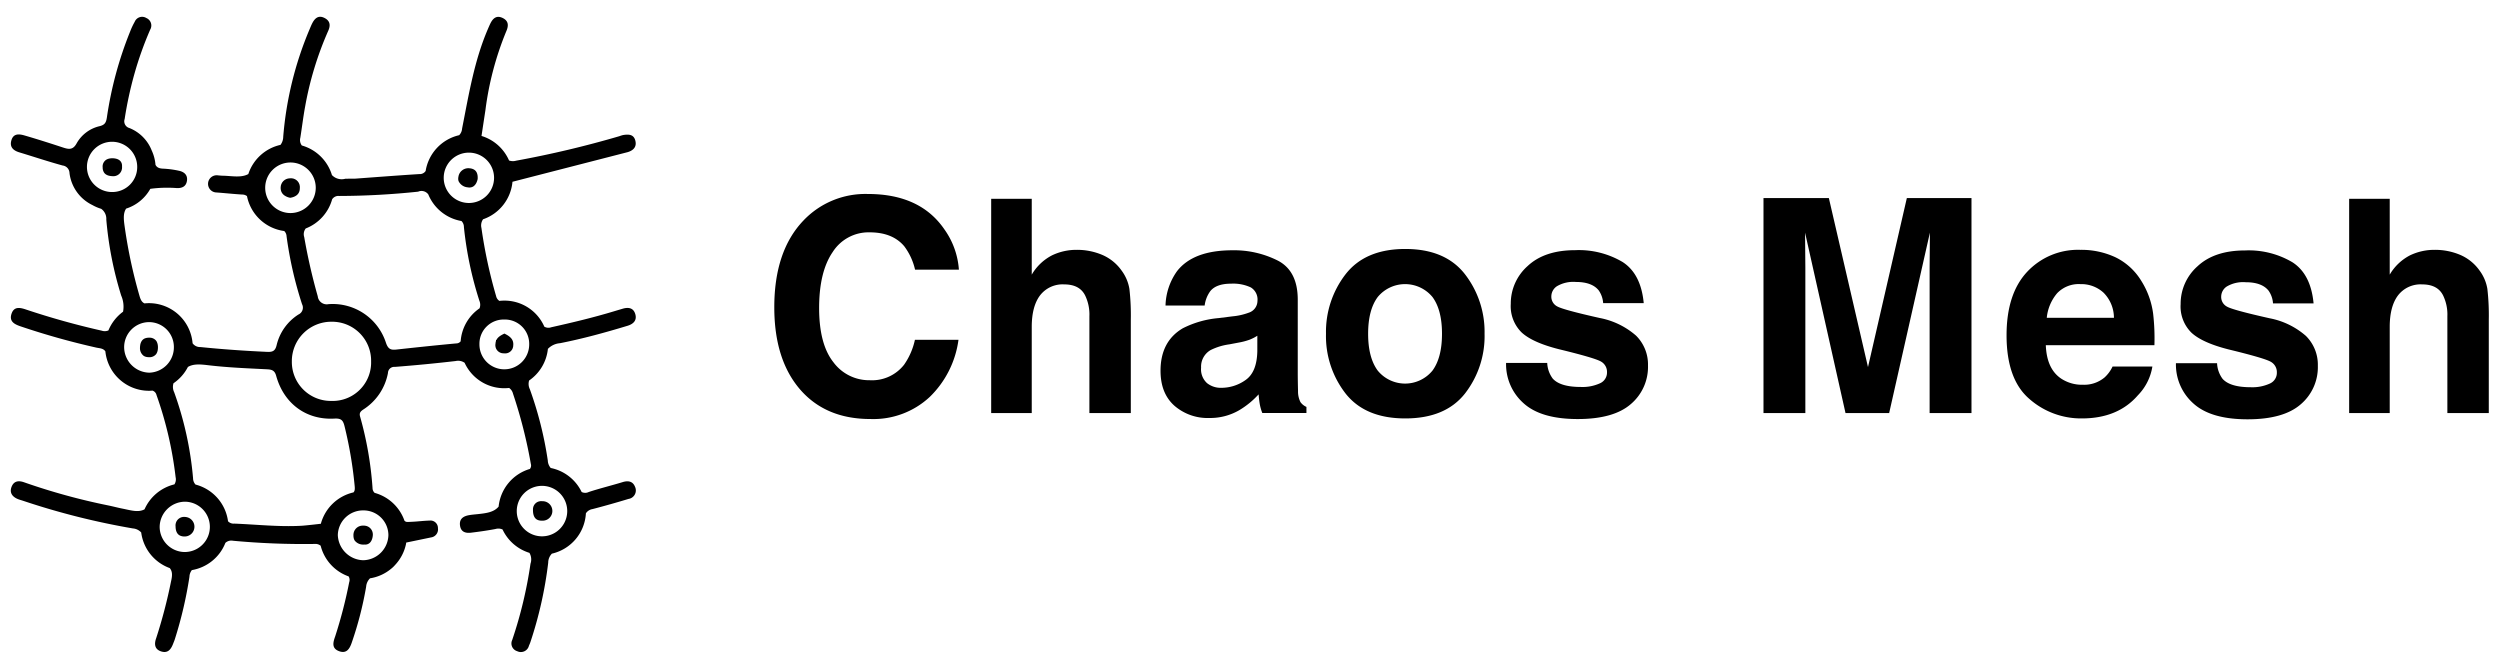 <svg id="Layer_1" data-name="Layer 1" xmlns="http://www.w3.org/2000/svg" viewBox="0 0 561.6 150.697"><defs><style>.cls-1{fill:none;}</style></defs><path class="cls-1" d="M310.562,65.651a7.978,7.978,0,0,0-1.068,1.068q-2.158,2.895-2.158,8.26t2.158,8.276a7.945,7.945,0,0,0,12.295,0q2.142-2.911,2.142-8.276,0-5.365-2.142-8.26A7.974,7.974,0,0,0,310.562,65.651Z"/><path class="cls-1" d="M278.231,76.961l-2.075.393a13.397,13.397,0,0,0-4.189,1.278,4.286,4.286,0,0,0-2.153,3.963,4.195,4.195,0,0,0,1.315,3.457,4.922,4.922,0,0,0,3.198,1.065,9.369,9.369,0,0,0,5.504-1.769q2.517-1.77,2.613-6.454V75.422a9.995,9.995,0,0,1-1.767.901A14.618,14.618,0,0,1,278.231,76.961Z"/><path class="cls-1" d="M107.534,67.421a80.177,80.177,0,0,1-3.469-16.521,1.89,1.89,0,0,0-.545-1.342A9.83,9.83,0,0,1,96.092,43.601a1.875,1.875,0,0,0-2.271-.616,172.833,172.833,0,0,1-17.633.964,1.68,1.68,0,0,0-1.622.745,9.838,9.838,0,0,1-5.911,6.527,2.07,2.07,0,0,0-.339,1.927,130.092,130.092,0,0,0,3.028,13.265q.01.088.027.174a2.019,2.019,0,0,0,2.379,1.579,12.531,12.531,0,0,1,12.868,8.666c.477,1.404,1.082,1.635,2.319,1.499,4.452-.488,8.906-.96,13.366-1.372a1.276,1.276,0,0,0,1.033-.475,9.804,9.804,0,0,1,4.233-7.39A2.235,2.235,0,0,0,107.534,67.421Z"/><path class="cls-1" d="M79.613,108.942a91.865,91.865,0,0,0-2.266-13.409c-.329-1.361-.729-1.833-2.282-1.747-6.321.349-11.314-3.366-13.028-9.563-.322-1.165-.897-1.412-1.997-1.469-4.401-.225-8.816-.39-13.185-.912-1.75-.209-3.342-.36-4.579.385a9.873,9.873,0,0,1-3.224,3.647,2.703,2.703,0,0,0,.148,2.009A75.935,75.935,0,0,1,43.431,107.138a2.081,2.081,0,0,0,.553,1.415,9.82,9.82,0,0,1,7.273,8.217,1.713,1.713,0,0,0,1.414.525c4.993.196,9.982.758,14.972.487,1.111-.06,4.392-.451,4.392-.451a9.83,9.83,0,0,1,7.303-7.022C79.636,110.005,79.672,109.592,79.613,108.942Z"/><path class="cls-1" d="M467.348,63.824a6.706,6.706,0,0,0-5.227,2.04h0a10.002,10.002,0,0,0-2.333,5.527H474.876a8.025,8.025,0,0,0-2.333-5.642A7.388,7.388,0,0,0,467.348,63.824Z"/><path d="M195.348,52.194q5.168,0,7.799,3.145a13.888,13.888,0,0,1,2.412,5.242h9.848a17.693,17.693,0,0,0-3.226-9.009q-5.441-7.994-17.208-7.994a19.166,19.166,0,0,0-14.488,5.962q-6.548,6.848-6.548,19.492 0,11.697,5.757,18.411,5.758,6.684,15.816,6.684a18.566,18.566,0,0,0,13.333-4.947,21.934,21.934,0,0,0,6.469-12.842H205.527a15.423,15.423,0,0,1-2.439,5.602,9.139,9.139,0,0,1-7.726,3.473,9.958,9.958,0,0,1-8.147-4.047q-3.206-4.045-3.206-12.17,0-8.124,3.038-12.564A9.547,9.547,0,0,1,195.348,52.194Z"/><path d="M509.831,71.493q-8.169-1.834-9.515-2.588a2.445,2.445,0,0,1-1.346-2.326,2.748,2.748,0,0,1,1.266-2.228,7.254,7.254,0,0,1,4.249-.95q3.623.001,5.13,1.9a5.597,5.597,0,0,1,.993,2.85h9.114q-.61-6.551-4.727-9.222a19.269,19.269,0,0,0-10.654-2.67q-6.89,0-10.687,3.554a11.246,11.246,0,0,0-3.797,8.501,8.27,8.27,0,0,0,2.431,6.421q2.43,2.261,8.37,3.767,8.252,1.999,9.533,2.817a2.664,2.664,0,0,1,1.282,2.392,2.625,2.625,0,0,1-1.591,2.457,9.435,9.435,0,0,1-4.289.819q-4.594.001-6.297-1.867a6.311,6.311,0,0,1-1.253-3.538h-9.24a11.68,11.68,0,0,0,3.925,9.058q3.924,3.554,12.158,3.554,8.073.001,11.935-3.357A10.956,10.956,0,0,0,520.68,82.173a9.115,9.115,0,0,0-2.685-6.716A17.287,17.287,0,0,0,509.831,71.493Z"/><path d="M558.763,64.897A9.474,9.474,0,0,0,557.012,60.781a10.274,10.274,0,0,0-4.313-3.508,14.451,14.451,0,0,0-5.843-1.148,12.606,12.606,0,0,0-5.46,1.229,11.244,11.244,0,0,0-4.568,4.34V44.659h-9.114V92.785h9.114V73.434q-.002-4.591,1.856-7.068a6.381,6.381,0,0,1,5.443-2.477q3.46.001,4.698,2.493a9.826,9.826,0,0,1,.952,4.657V92.785h9.305v-20.986A52.14,52.14,0,0,0,558.763,64.897Z"/><path d="M292.134,90.328a5.293,5.293,0,0,1-.544-2.49q-.063-2.425-.063-4.127V67.329q0-6.453-4.464-8.78a21.777,21.777,0,0,0-10.211-2.326q-8.832,0-12.461,4.718a13.874,13.874,0,0,0-2.569,7.698h8.793a6.849,6.849,0,0,1,1.297-3.276q1.361-1.638,4.635-1.638a9.329,9.329,0,0,1,4.424.835,3.158,3.158,0,0,1,1.507,3.03,2.802,2.802,0,0,1-1.965,2.654,14.131,14.131,0,0,1-3.64.819l-3.125.393a21.899,21.899,0,0,0-8.053,2.293q-4.992,2.949-4.992,9.533-0,5.078,3.103,7.846a11.369,11.369,0,0,0,7.863,2.769,12.974,12.974,0,0,0,6.69-1.737,18.936,18.936,0,0,0,4.375-3.571q.095,1.213.255,2.162a10.565,10.565,0,0,0,.576,2.031h9.912V91.408A3.275,3.275,0,0,1,292.134,90.328Zm-9.689-11.434q-.097,4.684-2.613,6.454a9.369,9.369,0,0,1-5.504,1.769,4.922,4.922,0,0,1-3.198-1.065,4.195,4.195,0,0,1-1.315-3.457,4.286,4.286,0,0,1,2.153-3.963,13.397,13.397,0,0,1,4.189-1.278l2.075-.393a14.619,14.619,0,0,0,2.447-.639,9.995,9.995,0,0,0,1.767-.901Z"/><path d="M251.956,60.781a10.28,10.28,0,0,0-4.314-3.508h0a14.447,14.447,0,0,0-5.842-1.148,12.606,12.606,0,0,0-5.46,1.229,11.251,11.251,0,0,0-4.568,4.34V44.659h-9.113V92.785h9.113V73.434q-.001-4.591,1.856-7.068a6.382,6.382,0,0,1,5.444-2.477q3.459.001,4.698,2.493a9.832,9.832,0,0,1,.952,4.657V92.785h9.304v-20.986a52.148,52.148,0,0,0-.318-6.902A9.475,9.475,0,0,0,251.956,60.781Z"/><path d="M419.626,82.465l-8.792-37.969H396.15V92.785H405.554V60.122q-.001-1.408-.033-3.948-.033-2.538-.033-3.915L414.574,92.785h9.808L433.535,52.259q.001,1.377-.032,3.915-.033,2.539-.033,3.948V92.785h9.404V44.496h-14.522Z"/><path d="M359.355,71.433q-8.169-1.834-9.515-2.588a2.445,2.445,0,0,1-1.346-2.326,2.748,2.748,0,0,1,1.266-2.228,7.253,7.253,0,0,1,4.249-.95q3.623.001,5.13,1.9a5.596,5.596,0,0,1,.993,2.85h9.114q-.61-6.551-4.727-9.222a19.269,19.269,0,0,0-10.654-2.67q-6.89-0-10.687,3.554a11.246,11.246,0,0,0-3.797,8.501,8.271,8.271,0,0,0,2.431,6.421q2.43,2.261,8.37,3.768,8.252,1.999,9.533,2.817a2.664,2.664,0,0,1,1.282,2.392,2.625,2.625,0,0,1-1.591,2.457,9.436,9.436,0,0,1-4.289.819q-4.594.001-6.297-1.867a6.311,6.311,0,0,1-1.253-3.538h-9.24a11.68,11.68,0,0,0,3.925,9.058q3.924,3.554,12.158,3.554,8.073 0,11.935-3.357a10.955,10.955,0,0,0,3.861-8.665,9.115,9.115,0,0,0-2.685-6.716A17.287,17.287,0,0,0,359.355,71.433Z"/><path d="M481.011,63.081a13.897,13.897,0,0,0-5.788-5.283,18.058,18.058,0,0,0-7.877-1.673,15.624,15.624,0,0,0-11.978,4.951q-4.614,4.951-4.614,14.23-.001,9.903,5.111,14.296A17.564,17.564,0,0,0,467.662,93.996q8.101.001,12.602-5.209a11.924,11.924,0,0,0,3.247-6.453h-8.942a7.793,7.793,0,0,1-1.802,2.457,7.11,7.11,0,0,1-4.863,1.638,8.478,8.478,0,0,1-4.829-1.343q-3.299-2.162-3.503-7.535h24.397a48.673,48.673,0,0,0-.289-7.087A18.246,18.246,0,0,0,481.011,63.081ZM459.787,71.392a10.002,10.002,0,0,1,2.333-5.527h-0a6.706,6.706,0,0,1,5.227-2.04,7.388,7.388,0,0,1,5.195,1.925A8.025,8.025,0,0,1,474.876,71.392Z"/><path d="M315.682,55.929q-8.985.001-13.398,5.663a21.138,21.138,0,0,0-4.413,13.387,20.998,20.998,0,0,0,4.413,13.437q4.412,5.58,13.398,5.58,8.985.001,13.398-5.58a21.003,21.003,0,0,0,4.412-13.437,21.143,21.143,0,0,0-4.412-13.387Q324.666,55.929,315.682,55.929Zm6.107,27.327a7.945,7.945,0,0,1-12.295,0q-2.158-2.911-2.158-8.276t2.158-8.26a7.974,7.974,0,0,1,12.295,0q2.142,2.895,2.142,8.26Q323.93,80.344,321.789,83.256Z"/><path d="M41.09,116.126c-.041.005-.079.02-.119.027.061-.012.121-.025.184-.031C41.133,116.124,41.112,116.124,41.09,116.126Z"/><path d="M39.442,118.243l0,.001a4.136,4.136,0,0,0,.051.634,4.134,4.134,0,0,1-.051-.634Z"/><path d="M41.535,120.515a2.43,2.43,0,0,1-1.04-.177A2.43,2.43,0,0,0,41.535,120.515Z"/><path d="M41.578,116.129a2.199,2.199,0,0,1,.407.057,2.203,2.203,0,0,0-.408-.057,1.894,1.894,0,0,0-.339-.011,1.895,1.895,0,0,1,.339.011Z"/><path d="M79.397,120.281l0,.001a2.905,2.905,0,0,0,.038.473,2.909,2.909,0,0,1-.038-.473Z"/><path d="M79.677,121.426a2.42,2.42,0,0,0,2.143.901,2.018,2.018,0,0,0,.222.01,2.018,2.018,0,0,1-.222-.01A2.42,2.42,0,0,1,79.677,121.426Z"/><path d="M83.756,119.935c-.002-.025-.01-.049-.012-.074a1.975,1.975,0,0,1,.012.323A1.992,1.992,0,0,0,83.756,119.935Z"/><path d="M81.348,118.072c-.019.001-.037.008-.056.009.046-.004.092-.006.138-.008C81.403,118.073,81.375,118.07,81.348,118.072Z"/><path d="M24.357,39.441a2.183,2.183,0,0,1-.379-.153A2.183,2.183,0,0,0,24.357,39.441Z"/><path d="M25.624,39.585c.047-.004.09-.018.136-.025-.055.009-.108.022-.164.026Z"/><path d="M91.376,120.873c.016-.222.037-.442.037-.668A5.603,5.603,0,0,1,91.376,120.873Z"/><path d="M67.353,41.807c-.005-.047-.021-.089-.029-.134.01.052.025.101.031.154Z"/><path d="M43.679,118.412c.001-.023-.001-.045-.001-.068-0.0.03-.001.061-.003.091Z"/><path d="M65.15,40.059l-.001,0q-.026-0-.052 0c-.063.001-.122.015-.184.021a2.051,2.051,0,0,1,.236-.022Z"/><path d="M66.636,43.862a2.754,2.754,0,0,1-1.01.478A2.754,2.754,0,0,0,66.636,43.862Z"/><path d="M66.636,43.862a1.828,1.828,0,0,0,.444-.504A1.828,1.828,0,0,1,66.636,43.862Z"/><path d="M67.318,42.696a1.941,1.941,0,0,1-.238.662A1.941,1.941,0,0,0,67.318,42.696Z"/><path d="M31.445,78.127v0a2.129,2.129,0,0,0,.844,1.816A2.129,2.129,0,0,1,31.445,78.127Z"/><path d="M107.186,40.641a4.236,4.236,0,0,0,.115-.418,4.416,4.416,0,0,0,.007-.484,4.415,4.415,0,0,1-.007.484A4.237,4.237,0,0,1,107.186,40.641Z"/><path d="M105.51,37.807c-.029-.004-.058-.005-.087-.008.045.004.089.007.135.015Z"/><path d="M121.768,112.592h0a1.82,1.82,0,0,0-.345-.01l-.01.002a1.824,1.824,0,0,1,.355.009Z"/><path d="M122.02,116.963c.023-.001.046-.005.069-.007-.025.002-.05.006-.076.007Z"/><path d="M111.276,77.652c.002.041.014.079.019.119-.007-.058-.017-.115-.018-.174C111.277,77.615,111.275,77.634,111.276,77.652Z"/><path d="M124.079,114.652c-.001-.025-.006-.048-.008-.073.002.027.006.054.008.081Z"/><path d="M113.194,79.367l.001,0a1.8,1.8,0,0,0,.266.025c.016 0.0.031-.004.047-.004a1.793,1.793,0,0,1-.313-.021Z"/><path d="M115.292,77.629l-0.0.001 0-.001h0q.015-.131.017-.255Q115.307,77.498,115.292,77.629Z"/><path d="M142.816,109.897a1.927,1.927,0,0,0-.164-.544h0c-.479-1.218-1.499-1.443-2.756-1.058-2.533.776-5.115,1.399-7.631,2.225a1.778,1.778,0,0,1-1.606.001,9.865,9.865,0,0,0-6.94-5.391,2.7,2.7,0,0,1-.661-1.676A82.734,82.734,0,0,0,119.028,87.442a2.668,2.668,0,0,1-.168-1.966,9.846,9.846,0,0,0,4.221-7.107,4.233,4.233,0,0,1,2.709-1.27c5.133-1.011,10.177-2.4,15.184-3.917,1.273-.386,2.151-1.18,1.744-2.603-.411-1.439-1.555-1.611-2.852-1.225-.633.189-1.268.373-1.9.565-4.657,1.412-9.387,2.538-14.134,3.597a1.826,1.826,0,0,1-1.554-.134A9.777,9.777,0,0,0,112.176,67.595a1.764,1.764,0,0,1-.732-1.087,109.57,109.57,0,0,1-3.296-15.304,2.386,2.386,0,0,1,.372-1.946,9.856,9.856,0,0,0,6.602-8.425l25.901-6.662c1.307-.4,2.071-1.227,1.683-2.638-.386-1.403-1.551-1.378-2.707-1.203a6.363,6.363,0,0,0-.846.258,226.724,226.724,0,0,1-23.209,5.509,2.591,2.591,0,0,1-1.591-.045,9.888,9.888,0,0,0-5.996-5.452c-.063-.021-.128-.035-.192-.054.076-.504.672-4.45.881-5.804a69.134,69.134,0,0,1,4.685-17.72c.549-1.252.539-2.324-.811-2.98-1.399-.68-2.218.099-2.791,1.293-.191.398-.366.805-.54,1.211-3.063,7.152-4.264,14.639-5.785,22.335a2.32,2.32,0,0,1-.659,1.488,9.857,9.857,0,0,0-7.527,8.036,1.584,1.584,0,0,1-1.452.702c-4.789.301-9.573.675-14.359,1.023l-2.218.018a3.009,3.009,0,0,1-3.025-.825,9.873,9.873,0,0,0-6.761-6.641,2.016,2.016,0,0,1-.34-1.728c.374-2.324.645-4.667,1.075-6.98a74.224,74.224,0,0,1,5.197-17.055c.596-1.321.369-2.319-.934-2.93-1.3-.609-2.09.139-2.652,1.226-.236.457-.424.938-.626,1.412A77.817,77.817,0,0,0,63.624,30.737a3.057,3.057,0,0,1-.616,1.808A9.872,9.872,0,0,0,55.784,39.099c-1.613.899-3.741.407-5.734.374-.369-.006-.737-.049-1.105-.081a1.933,1.933,0,1,0-.285,3.846c1.913.143,3.823.348,5.737.464a1.758,1.758,0,0,1,1.086.354,9.858,9.858,0,0,0,8.364,7.841,1.746,1.746,0,0,1,.527,1.182,86.306,86.306,0,0,0,3.476,15.25A1.689,1.689,0,0,1,67.133,70.607q-.043.022-.087.042a11.212,11.212,0,0,0-4.896,6.847c-.303,1.326-.882,1.605-2.118,1.549-5.016-.229-10.02-.574-15.015-1.084a2.051,2.051,0,0,1-1.753-.846,9.84,9.84,0,0,0-10.632-8.978q-.086.007-.173.016c-.621-.288-.887-.856-1.13-1.709A112.157,112.157,0,0,1,28.07,51.362c-.241-1.71-.52-3.335.267-4.499a9.559,9.559,0,0,0,5.428-4.444,28.262,28.262,0,0,1,5.95-.167c1.186.044,2.051-.36,2.269-1.551.247-1.346-.571-2.088-1.79-2.342a20.577,20.577,0,0,0-3.51-.47c-.89-.028-1.446-.25-1.754-.867a9.426,9.426,0,0,0-.842-3.199,8.952,8.952,0,0,0-5.023-5.062,1.563,1.563,0,0,1-1.095-1.921q.014-.053.033-.105a85.31,85.31,0,0,1,2.188-10.13,78.211,78.211,0,0,1,3.554-9.958A1.825,1.825,0,0,0,32.87,4.046a1.799,1.799,0,0,0-2.611.854,15.875,15.875,0,0,0-1.03,2.195,83.606,83.606,0,0,0-5.226,19.337c-.172,1.092-.452,1.609-1.59,1.903a7.982,7.982,0,0,0-5.191,3.857c-.832,1.538-1.78,1.366-3.067.944-2.869-.943-5.747-1.865-8.647-2.706-1.149-.333-2.457-.516-2.936,1.044-.469,1.527.372,2.33,1.771,2.753,3.241.981,6.455,2.054,9.719,2.95A1.752,1.752,0,0,1,15.612,38.866a9.218,9.218,0,0,0,5.17,7.21,9.449,9.449,0,0,0,1.951.834,2.744,2.744,0,0,1,1.146,2.414,80.517,80.517,0,0,0,3.348,17.077,6.198,6.198,0,0,1,.418,3.623,9.885,9.885,0,0,0-3.291,4.205,2.095,2.095,0,0,1-1.498.053A175.45,175.45,0,0,1,5.841,69.532c-1.366-.461-2.713-.734-3.263.992-.532,1.673.621,2.302,2.029,2.784a168.651,168.651,0,0,0,17.008,4.773c.732.168,1.551.129,2.055.843a9.855,9.855,0,0,0,9.793,8.863c.267,0,.529-.019.791-.04a1.369,1.369,0,0,1,.906.997,84.099,84.099,0,0,1,4.29,18.447,2.085,2.085,0,0,1-.27,1.619,9.872,9.872,0,0,0-6.711,5.602c-1.407.781-3.164.198-4.904-.143-1.083-.212-2.15-.505-3.231-.726A142.595,142.595,0,0,1,5.396,108.337c-1.226-.432-2.251-.285-2.766.951-.553,1.327.074,2.273,1.349,2.808.407.171.841.277,1.26.419a165.405,165.405,0,0,0,24.617,6.193,2.813,2.813,0,0,1,1.865.91,9.856,9.856,0,0,0,6.41,7.997c.638.755.595,1.698.298,2.963a114.604,114.604,0,0,1-3.347,12.795c-.416,1.156-.442,2.423,1.05,2.939,1.585.548,2.293-.469,2.778-1.751.13-.343.284-.68.387-1.031a92.722,92.722,0,0,0,3.26-13.957,2.534,2.534,0,0,1,.546-1.507,9.86,9.86,0,0,0,7.528-6.111,1.937,1.937,0,0,1,1.692-.483,171.401,171.401,0,0,0,18.368.721,1.87,1.87,0,0,1,1.343.398,9.867,9.867,0,0,0,6.283,6.891,1.555,1.555,0,0,1,.128,1.305,104.898,104.898,0,0,1-3.148,12.167c-.478,1.343-.85,2.686.864,3.323,1.657.616,2.353-.47,2.846-1.886a79.441,79.441,0,0,0,3.242-12.583,2.933,2.933,0,0,1,.876-1.896,9.801,9.801,0,0,0,4.719-2.129,6.392,6.392,0,0,0,.881-.838,9.818,9.818,0,0,0,2.461-4.649c.03-.136.044-.277.068-.415l5.559-1.152a1.819,1.819,0,0,0,1.571-2.037l-.005-.038a1.681,1.681,0,0,0-1.898-1.71c-1.328.034-2.658.215-3.972.27-1.093.046-1.253.115-1.646-.23a9.869,9.869,0,0,0-6.702-6.265,1.473,1.473,0,0,1-.474-1.079,78.837,78.837,0,0,0-2.793-16.052c-.241-.812.096-1.18.725-1.6a12.429,12.429,0,0,0,5.532-8.19,1.405,1.405,0,0,1,1.425-1.384q.057.001.114.006,6.84-.525,13.658-1.316a2.56,2.56,0,0,1,2.023.394,9.788,9.788,0,0,0,9.998,5.651,2.176,2.176,0,0,1,.869,1.27,108.411,108.411,0,0,1,4.013,15.809,1.226,1.226,0,0,1-.213,1.112,9.861,9.861,0,0,0-7.029,8.464c-1.074,1.285-2.805,1.486-4.685,1.69-.661.071-1.327.118-1.98.236-1.313.236-2.227.874-1.999,2.378.217,1.434,1.285,1.7,2.485,1.554,1.828-.222,3.655-.481,5.463-.823a2.27,2.27,0,0,1,1.603.106,9.881,9.881,0,0,0,6.033,5.248,2.91,2.91,0,0,1,.242,2.433,96.947,96.947,0,0,1-4.106,17.136,1.809,1.809,0,0,0,1.109,2.517,1.867,1.867,0,0,0,2.645-1.217c.116-.27.24-.538.331-.817a90.01,90.01,0,0,0,4.001-17.843,2.903,2.903,0,0,1,.83-2.032,9.848,9.848,0,0,0,7.635-9.062,2.18,2.18,0,0,1,1.492-.948c2.709-.702,5.402-1.469,8.08-2.282A1.927,1.927,0,0,0,142.816,109.897ZM25.207,43.138q-.024 0-.048,0a5.645,5.645,0,1,1,5.664-5.625q0.0.017,0,.033A5.604,5.604,0,0,1,25.207,43.138ZM91.413,120.206c0,.226-.022.446-.037.668A5.603,5.603,0,0,0,91.413,120.206Zm13.921-85.917a5.655,5.655,0,1,1-5.657,5.652A5.654,5.654,0,0,1,105.334,34.288ZM65.397,47.858a5.678,5.678,0,0,1-5.821-5.531q-.003-.126-.001-.253a5.678,5.678,0,1,1,5.822,5.783ZM33.579,83.717a5.764,5.764,0,0,1-5.689-5.612,5.632,5.632,0,0,1,5.507-5.744l.047-0a5.589,5.589,0,0,1,5.616,5.563A5.699,5.699,0,0,1,33.579,83.717ZM41.429,124.005a5.67,5.67,0,0,1-5.562-5.7,5.734,5.734,0,0,1,5.691-5.602h0A5.651,5.651,0,0,1,41.429,124.005Zm30.646-6.346s-3.293.392-4.408.453c-5.007.273-10.014-.292-15.024-.488a1.719,1.719,0,0,1-1.419-.527,9.854,9.854,0,0,0-7.299-8.245,2.088,2.088,0,0,1-.555-1.42,76.198,76.198,0,0,0-4.245-19.322A2.713,2.713,0,0,1,38.977,86.093a9.908,9.908,0,0,0,3.236-3.66c1.241-.747,2.839-.596,4.595-.386,4.385.524,8.815.69,13.231.915,1.105.056,1.681.304,2.004,1.474,1.72,6.219,6.73,9.946,13.073,9.596,1.558-.086,1.959.388,2.29,1.753a92.183,92.183,0,0,1,2.274,13.455c.059.653.023,1.067-.276,1.372A9.864,9.864,0,0,0,72.075,117.659Zm9.51-3.0.045-.001a5.582,5.582,0,0,1,5.621,5.543,5.782,5.782,0,0,1-5.666,5.65,5.873,5.873,0,0,1-5.696-5.647A5.662,5.662,0,0,1,81.585,114.658Zm1.778-32.894a8.639,8.639,0,0,1-8.966,8.299q-.064.001-.128 0a8.751,8.751,0,0,1-8.709-8.793q-.001-.094-.001-.188A8.86,8.86,0,0,1,74.471,72.275q.167-.003.334.001a8.761,8.761,0,0,1,8.561,8.956Q83.373,81.498,83.363,81.765Zm20.12-5.093h0a1.281,1.281,0,0,1-1.037.477c-4.475.413-8.945.887-13.412,1.376-1.241.136-1.848-.095-2.327-1.504a12.575,12.575,0,0,0-12.913-8.696,2.026,2.026,0,0,1-2.387-1.584q-.018-.087-.027-.175a130.529,130.529,0,0,1-3.039-13.311,2.077,2.077,0,0,1,.34-1.934,9.872,9.872,0,0,0,5.931-6.55,1.686,1.686,0,0,1,1.627-.748,173.435,173.435,0,0,0,17.694-.967,1.882,1.882,0,0,1,2.279.618,9.864,9.864,0,0,0,7.454,5.978,1.896,1.896,0,0,1,.547,1.347,80.456,80.456,0,0,0,3.481,16.578,2.242,2.242,0,0,1,.035,1.68A9.838,9.838,0,0,0,103.483,76.671Zm9.766,6.29a5.59,5.59,0,0,1-5.549-5.631q-.003-.133.001-.265a5.449,5.449,0,0,1,5.606-5.288q.117-.002.234 0a5.465,5.465,0,0,1,5.339,5.587q0,.024-0.0.047A5.59,5.59,0,0,1,113.249,82.961Zm14.174,31.888a5.669,5.669,0,1,1,0-.077Q127.423,114.81,127.423,114.849Z"/><path d="M115.309,77.375a2.164,2.164,0,0,0-.087-.673,1.937,1.937,0,0,0-.272-.556,2.352,2.352,0,0,0-.27-.318,3.797,3.797,0,0,0-.715-.542c-.136-.082-.279-.161-.428-.238q-.112-.058-.228-.114c-.962.472-1.924.978-2.001,2.263l-0.0.001a1.819,1.819,0,0,0-.031.323c-0.0.026-.001.051-.001.077.001.059.011.116.018.174a1.808,1.808,0,0,0,.031.198c.013.056.032.109.051.163.019.057.038.113.063.168s.055.106.085.158c.029.05.057.099.09.145.034.048.072.091.111.136.039.044.076.088.119.129.041.039.086.074.131.109a1.787,1.787,0,0,0,.144.106c.05.032.104.058.157.085.051.026.101.052.155.073a1.842,1.842,0,0,0,.191.058c.056.015.112.033.17.043.025.004.051.007.076.01a1.815,1.815,0,0,0,.325.014h.001a1.793,1.793,0,0,0,.313.021,1.765,1.765,0,0,0,.194-.016c.055-.006.11-.011.163-.022a1.763,1.763,0,0,0,.172-.05c.055-.017.11-.033.163-.056.052-.022.101-.051.15-.078.051-.028.104-.055.152-.087.047-.032.09-.07.134-.106s.089-.072.13-.112c.041-.041.077-.087.114-.133.036-.044.073-.086.105-.134s.057-.098.085-.149a1.768,1.768,0,0,0,.082-.161c.021-.05.035-.103.052-.156a1.707,1.707,0,0,0,.089-.498l0-.001Q115.307,77.498,115.309,77.375Z"/><path d="M112.739,79.335c.018.004.037.004.055.007-.058-.01-.114-.027-.17-.043C112.663,79.31,112.698,79.327,112.739,79.335Z"/><path d="M115.267,77.896a1.8,1.8,0,0,0,.025-.265,1.797,1.797,0,0,1-.037.31C115.258,77.925,115.264,77.911,115.267,77.896Z"/><path d="M115.222,76.702a2.164,2.164,0,0,1,.087.673A2.164,2.164,0,0,0,115.222,76.702Z"/><path d="M113.309,74.933h0c-.962.472-1.924.978-2.001,2.263l-0.0.001 0-.001C111.385,75.911,112.347,75.406,113.309,74.933Z"/><path d="M43.633,117.877l-.011-.052a2.18,2.18,0,0,0-.111-.344l-.022-.051a2.187,2.187,0,0,0-.169-.311c-.01-.015-.02-.03-.031-.045a2.204,2.204,0,0,0-.223-.274c-.012-.012-.024-.024-.036-.035a2.203,2.203,0,0,0-.274-.232l-.035-.024a2.188,2.188,0,0,0-.321-.183l-.03-.012a2.178,2.178,0,0,0-.366-.125l-.019-.004a2.199,2.199,0,0,0-.407-.057l-0,0a1.895,1.895,0,0,0-.339-.011c-.028.001-.056.003-.084.005-.063.006-.123.019-.184.031a1.889,1.889,0,0,0-.202.046c-.057.018-.112.041-.168.064-.057.024-.114.047-.169.077-.055.03-.107.064-.159.099-.049.033-.098.066-.144.103-.048.039-.091.082-.135.125-.043.043-.086.085-.125.132-.038.046-.072.095-.106.145-.035.051-.069.102-.1.157-.03.055-.054.112-.079.17-.023.054-.046.108-.065.165a1.917,1.917,0,0,0-.048.203c-.012.06-.026.12-.033.182-.003.028-.004.057-.006.085a1.89,1.89,0,0,0,.008.337l0.0.001a4.134,4.134,0,0,0,.051.634,2.392,2.392,0,0,0,.255.774,1.611,1.611,0,0,0,.296.388,1.512,1.512,0,0,0,.188.153,1.611,1.611,0,0,0,.263.146,2.43,2.43,0,0,0,1.04.177l0,0a2.2,2.2,0,0,0,.409-.049l.019-.003a2.174,2.174,0,0,0,.369-.118l.029-.011a2.183,2.183,0,0,0,.326-.178l.034-.022a2.196,2.196,0,0,0,.28-.228l.035-.033a2.202,2.202,0,0,0,.23-.271l.03-.042a2.193,2.193,0,0,0,.177-.31l.021-.047a2.176,2.176,0,0,0,.118-.345l.011-.048a2.184,2.184,0,0,0,.052-.373c.002-.03.002-.06.003-.091 0-.032 0-.065-.001-.097A2.2,2.2,0,0,0,43.633,117.877Z"/><path d="M39.444,117.757c-.003.021-.002.043-.004.064.006-.062.02-.122.033-.182C39.464,117.679,39.45,117.716,39.444,117.757Z"/><path d="M43.677,118.248c.001.032.001.064.001.097 0-.024.003-.048.002-.072Z"/><path d="M41.535,120.515h0a2.202,2.202,0,0,0,.409-.049,2.2,2.2,0,0,1-.409.049Z"/><path d="M35.256,76.863c-.016-.035-.027-.075-.045-.109a1.69,1.69,0,0,0-.123-.197,1.852,1.852,0,0,0-1.563-.696,2.5,2.5,0,0,0-.946.144,1.551,1.551,0,0,0-.786.667,2.332,2.332,0,0,0-.297.862,4.051,4.051,0,0,0-.05.594,2.129,2.129,0,0,0,.844,1.816,1.834,1.834,0,0,0,.656.25,2.732,2.732,0,0,0,.472.044v-0a1.904,1.904,0,0,0,1.632-.658A1.684,1.684,0,0,0,35.179,79.384a2.273,2.273,0,0,0,.262-.808,3.756,3.756,0,0,0,.041-.584,3.257,3.257,0,0,0-.061-.611A2.37,2.37,0,0,0,35.256,76.863Z"/><path d="M33.417,80.237v0a1.904,1.904,0,0,0,1.632-.658A1.904,1.904,0,0,1,33.417,80.237Z"/><path d="M35.088,76.557a1.852,1.852,0,0,0-1.563-.696A1.852,1.852,0,0,1,35.088,76.557Z"/><path d="M35.256,76.863a2.37,2.37,0,0,1,.166.519A2.37,2.37,0,0,0,35.256,76.863Z"/><path d="M26.702,35.907a1.963,1.963,0,0,0-.349-.17,2.665,2.665,0,0,0-.401-.114,3.652,3.652,0,0,0-.445-.062q-.116-.009-.237-.012a3.98,3.98,0,0,0-.486.032,2.441,2.441,0,0,0-.815.242,1.801,1.801,0,0,0-.905,1.794,2.043,2.043,0,0,0,.339,1.187,1.514,1.514,0,0,0,.314.322,1.748,1.748,0,0,0,.262.16,2.183,2.183,0,0,0,.379.153,3.565,3.565,0,0,0,.824.131,1.96,1.96,0,0,0,.361.015c.018-.001.036-0.0.054-.001.056-.004.109-.018.164-.026a1.957,1.957,0,0,0,.226-.042c.059-.017.114-.041.171-.063.061-.024.124-.044.182-.074.058-.029.111-.066.166-.101.052-.033.104-.063.153-.1.05-.039.094-.084.14-.127s.093-.084.135-.132c.04-.046.073-.097.109-.146a1.922,1.922,0,0,0,.111-.16c.032-.056.057-.117.084-.176.025-.056.053-.109.074-.168a1.986,1.986,0,0,0,.055-.223c.012-.054.029-.107.036-.163.002-.018.003-.036.005-.054a1.955,1.955,0,0,0,.006-.361,2.342,2.342,0,0,0-.015-.469A1.464,1.464,0,0,0,26.702,35.907Z"/><path d="M27.399,37.911l.002-.028c-.007.056-.024.108-.036.163C27.375,38,27.392,37.958,27.399,37.911Z"/><path d="M25.27,35.55a3.98,3.98,0,0,0-.486.032,3.98,3.98,0,0,1,.486-.032Z"/><path d="M67.323,41.673a1.99,1.99,0,0,0-.052-.238c-.019-.059-.047-.114-.071-.171a1.185,1.185,0,0,0-.191-.349c-.035-.05-.066-.103-.105-.15-.041-.05-.09-.093-.135-.138-.045-.045-.088-.091-.137-.132-.048-.039-.102-.071-.154-.106a1.953,1.953,0,0,0-.165-.107,1.997,1.997,0,0,0-.187-.08c-.056-.023-.109-.05-.168-.067a2.022,2.022,0,0,0-.243-.051c-.05-.009-.099-.023-.15-.028-.015-.001-.031-.001-.046-.002a1.989,1.989,0,0,0-.37.005l-.001 0a2.051,2.051,0,0,0-.236.022,2.106,2.106,0,0,0-.21.025,2.033,2.033,0,0,0-.196.059c-.065.021-.132.037-.194.063-.063.027-.121.063-.181.096-.058.032-.118.06-.172.097-.056.038-.106.085-.158.128-.05.042-.103.081-.15.127-.047.047-.087.102-.129.153-.042.052-.087.1-.124.156s-.066.117-.097.176c-.032.059-.067.116-.093.179-.026.063-.043.13-.063.196-.02.065-.043.127-.057.194a2.122,2.122,0,0,0-.023.213,2.047,2.047,0,0,0-.02.234v0a2.251,2.251,0,0,0,.117.761,1.915,1.915,0,0,0,.491.764,2.188,2.188,0,0,0,.172.149,3.234,3.234,0,0,0,1.382.58q.219-.037.419-.09a2.754,2.754,0,0,0,1.01-.478,1.828,1.828,0,0,0,.444-.504,1.941,1.941,0,0,0,.238-.662,2.61,2.61,0,0,0,.037-.452,1.988,1.988,0,0,0,.002-.372c-.001-.015-.001-.03-.003-.045C67.348,41.774,67.333,41.724,67.323,41.673Z"/><path d="M65.586,40.057l-.019-.001c.051.005.1.019.15.028C65.672,40.077,65.631,40.062,65.586,40.057Z"/><path d="M63.654,43.701a1.915,1.915,0,0,1-.491-.764A1.915,1.915,0,0,0,63.654,43.701Z"/><path d="M63.046,42.177a2.047,2.047,0,0,1,.02-.234c-.006.061-.019.12-.02.182q-0.0.026 0.0.052a2.251,2.251,0,0,0,.117.761,2.251,2.251,0,0,1-.117-.761Z"/><path d="M105.076,42.086a1.756,1.756,0,0,0,1.044-.097,1.531,1.531,0,0,0,.322-.193,2.116,2.116,0,0,0,.588-.766,3.353,3.353,0,0,0,.156-.389,4.237,4.237,0,0,0,.115-.418,4.415,4.415,0,0,0,.007-.484,2.643,2.643,0,0,0-.157-.831,1.564,1.564,0,0,0-.729-.845,2.31,2.31,0,0,0-.864-.249l-.001-0c-.045-.007-.09-.01-.135-.015-.04-.004-.08-.009-.119-.01-.036-.002-.072-.001-.108-.001-.039 0-.079-0-.117.002-.036.002-.072.006-.107.01-.038.004-.076.007-.113.013-.036.006-.071.013-.107.021-.036.007-.072.014-.107.023s-.07.021-.105.031c-.034.011-.069.021-.102.033-.035.013-.068.027-.102.041-.033.014-.066.027-.098.042-.033.016-.065.033-.097.051-.031.017-.063.033-.093.052-.031.019-.06.039-.09.059s-.06.04-.089.061c-.028.021-.055.044-.083.066-.028.023-.057.046-.084.07-.026.023-.051.049-.076.073-.026.026-.053.051-.078.078-.024.026-.046.054-.069.081-.024.028-.048.056-.07.086-.021.028-.041.058-.061.088-.021.03-.042.061-.061.092-.019.031-.036.063-.053.095-.018.032-.036.064-.052.098s-.03.068-.045.102c-.014.034-.029.067-.042.101-.013.036-.024.073-.035.11-.011.035-.022.069-.031.105-.01.037-.017.076-.024.114-.009.045-.019.09-.026.136a2.334,2.334,0,0,0-.039.269,1.959,1.959,0,0,0-.005.251,1.64,1.64,0,0,0,.081.447A2.492,2.492,0,0,0,105.076,42.086Z"/><path d="M106.422,38.063a2.309,2.309,0,0,0-.864-.249l-.001-0.0.001 0A2.31,2.31,0,0,1,106.422,38.063Z"/><path d="M107.151,38.908a2.643,2.643,0,0,1,.157.831A2.643,2.643,0,0,0,107.151,38.908Z"/><path d="M103.006,39.587c-.006.029-.014.058-.019.087l-.007.048a2.335,2.335,0,0,0-.039.269,2.334,2.334,0,0,1,.039-.269C102.986,39.676,102.997,39.632,103.006,39.587Z"/><path d="M124.071,114.579c-.004-.047-.008-.095-.015-.141-.004-.028-.011-.054-.016-.082-.009-.044-.017-.088-.028-.131-.008-.032-.019-.063-.029-.095-.011-.036-.022-.073-.035-.109-.013-.036-.029-.071-.044-.106-.013-.03-.024-.06-.038-.089-.018-.037-.038-.073-.059-.109-.014-.025-.027-.051-.042-.076-.022-.035-.045-.069-.069-.103-.016-.024-.032-.048-.049-.071-.024-.032-.05-.062-.075-.092-.02-.024-.039-.048-.06-.071-.025-.027-.051-.052-.077-.078-.024-.024-.048-.049-.073-.071-.025-.022-.051-.043-.077-.064-.029-.024-.057-.048-.086-.07-.025-.019-.052-.035-.078-.053-.032-.022-.064-.044-.098-.065-.027-.016-.055-.03-.083-.045-.034-.019-.068-.038-.103-.055-.031-.015-.063-.027-.094-.04-.034-.014-.067-.029-.101-.042-.037-.014-.076-.024-.114-.036-.03-.009-.059-.019-.089-.027-.045-.012-.091-.02-.137-.029-.025-.005-.05-.011-.076-.015-.048-.007-.098-.011-.147-.015-.025-.002-.05-.006-.075-.007a2.181,2.181,0,0,0-.236 0h-0v0a1.824,1.824,0,0,0-.355-.009,1.787,1.787,0,0,0-.253.042c-.035.008-.072.009-.106.019a1.79,1.79,0,0,0-.197.076c-.045.018-.092.031-.135.053-.04.02-.075.049-.114.072a1.124,1.124,0,0,0-.336.261c-.032.032-.068.059-.098.093a1.826,1.826,0,0,0-.147.204c-.018.028-.041.051-.057.08-.026.045-.043.096-.066.143a1.776,1.776,0,0,0-.082.181c-.012.035-.016.074-.026.11a1.803,1.803,0,0,0-.056.244,1.824,1.824,0,0,0-.012.355c-.015,1.545.549,2.485,2.049,2.447a2.214,2.214,0,0,0,.236-0c.026-.001.051-.005.076-.007.049-.004.098-.008.145-.016.026-.004.052-.011.078-.016.045-.009.09-.017.134-.028.031-.008.062-.019.093-.028.037-.011.074-.022.111-.035.036-.013.07-.029.105-.044.03-.013.06-.025.09-.039.037-.018.073-.038.108-.058.026-.014.052-.027.077-.043.035-.022.069-.046.103-.069.024-.016.048-.032.071-.049.032-.024.062-.05.092-.075.024-.02.048-.039.071-.06.027-.025.052-.051.078-.077.024-.024.049-.048.071-.073.023-.025.043-.052.065-.078.023-.028.047-.056.069-.086.019-.026.036-.053.054-.079.022-.032.044-.063.064-.096.017-.027.031-.056.046-.084.018-.034.037-.067.054-.101.015-.031.028-.064.041-.097.014-.033.028-.065.041-.098.014-.038.025-.078.037-.117.009-.029.019-.057.026-.086.012-.046.02-.094.029-.141.004-.024.01-.047.014-.072.008-.05.012-.101.016-.152.002-.023.005-.046.007-.07.002-.04.001-.079 0-.119-0-.036.001-.073-.001-.109C124.078,114.633,124.074,114.606,124.071,114.579Z"/><path d="M119.727,114.517a1.824,1.824,0,0,1,.012-.355l-.002.01a1.818,1.818,0,0,0-.01.345c-.015,1.545.549,2.485,2.049,2.447h0C120.277,117.002,119.712,116.062,119.727,114.517Z"/><path d="M121.776,116.963a2.182,2.182,0,0,0,.236-0,2.214,2.214,0,0,1-.236 0Z"/><path d="M124.079,114.895l0-.007c-.001.024-.005.047-.007.07C124.075,114.937,124.078,114.917,124.079,114.895Z"/><path d="M122.011,112.592l-.007,0c.025.001.05.005.075.007C122.056,112.597,122.034,112.593,122.011,112.592Z"/><path d="M79.397,120.281a2.909,2.909,0,0,0,.038.473,1.836,1.836,0,0,0,.243.672,2.42,2.42,0,0,0,2.143.901,2.018,2.018,0,0,0,.222.01,1.653,1.653,0,0,0,.403-.053,1.427,1.427,0,0,0,.501-.244,1.577,1.577,0,0,0,.267-.258,1.945,1.945,0,0,0,.213-.324,2.826,2.826,0,0,0,.262-.768c.005-.025.01-.05.014-.075a4.057,4.057,0,0,0,.051-.406l.002-.023a1.975,1.975,0,0,0-.012-.323,1.947,1.947,0,0,0-.034-.207c-.013-.061-.025-.122-.044-.181a1.956,1.956,0,0,0-.07-.185c-.025-.059-.05-.118-.08-.173s-.065-.108-.1-.16c-.036-.053-.072-.106-.112-.156-.04-.049-.084-.093-.129-.138-.044-.045-.089-.089-.138-.129-.049-.041-.102-.077-.156-.113-.052-.035-.104-.07-.159-.1-.056-.031-.114-.056-.173-.081a1.956,1.956,0,0,0-.184-.07c-.059-.018-.12-.031-.181-.044a2.122,2.122,0,0,0-.53-.047,1.751,1.751,0,0,0-.223-.003c-.046.002-.093.004-.138.008a2.039,2.039,0,0,0-.222.036c-.063.013-.127.023-.188.041a2.047,2.047,0,0,0-.194.074c-.062.025-.124.049-.183.08-.058.031-.112.068-.167.104-.057.037-.114.073-.167.116-.052.042-.097.089-.145.135s-.096.091-.139.142c-.044.052-.08.108-.119.164-.037.054-.076.107-.109.165s-.057.119-.084.18a2.05,2.05,0,0,0-.079.194c-.019.06-.031.123-.045.186a2.074,2.074,0,0,0-.041.221c-.005.046-.008.092-.011.138a2.091,2.091,0,0,0-.002.222Z"/><path d="M83.755,120.185v0l-.002.023Z"/><path d="M82.445,122.283a1.653,1.653,0,0,1-.403.053A1.653,1.653,0,0,0,82.445,122.283Z"/><path d="M79.4,119.976c-.002.027 0.0.055-.001.082.003-.046.006-.092.011-.138C79.408,119.94,79.402,119.957,79.4,119.976Z"/><path d="M79.397,120.281a2.091,2.091,0,0,1,.002-.222A1.754,1.754,0,0,0,79.397,120.281Z"/><path d="M81.903,118.076a1.986,1.986,0,0,0-.25-0,1.976,1.976,0,0,1,.323.013C81.951,118.085,81.928,118.077,81.903,118.076Z"/></svg>